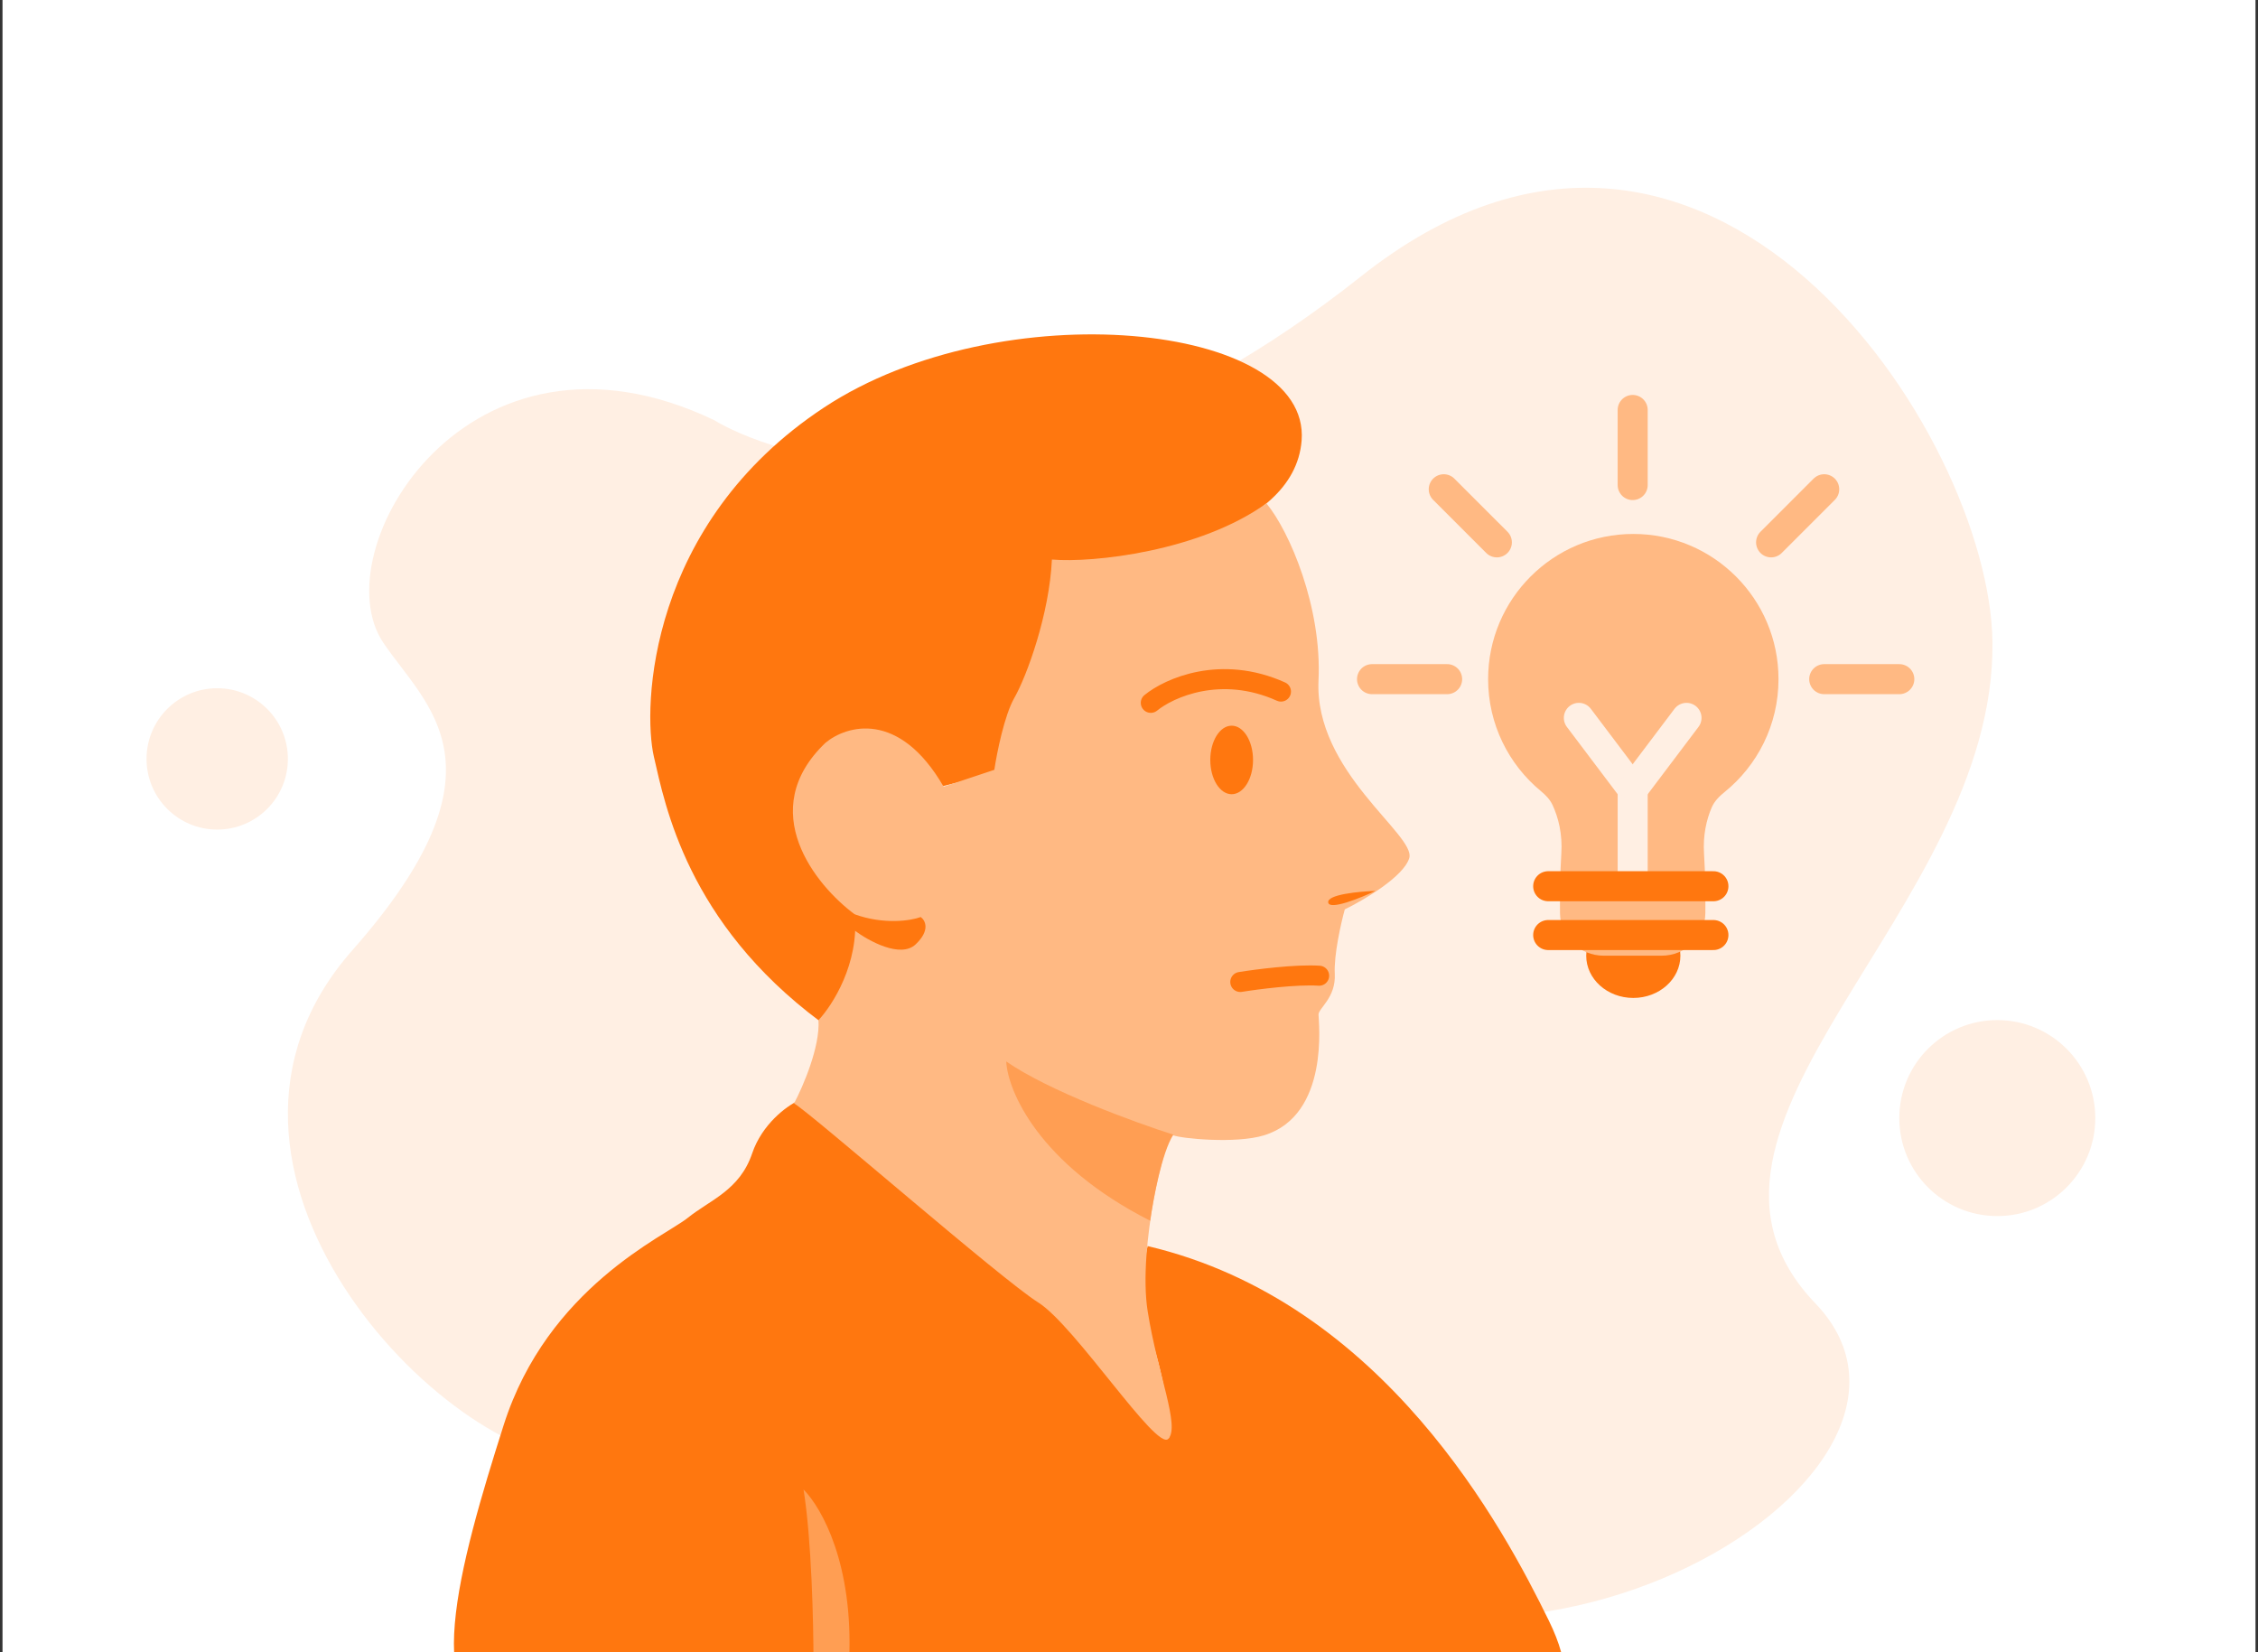 <svg width="451" height="330" viewBox="0 0 451 330" fill="none" xmlns="http://www.w3.org/2000/svg">
<rect x="0" y="0" width="451" height="330" fill="#333333" stroke="none"/>
<g clip-path="url(#clip0_191_3434)">
<rect width="450" height="330" transform="translate(0.5)" fill="white"/>
<circle cx="398.928" cy="223.312" r="19.572" fill="#FFEFE3"/>
<circle cx="43.384" cy="151.575" r="14.116" fill="#FFEFE3"/>
<path d="M142.679 83.931C142.679 83.931 193.936 116.978 271.86 55.186C341.064 0.309 397.569 86.892 397.965 128.355C398.478 182.067 328.761 225.042 362.594 260.321C396.427 295.599 295.498 353.855 241.103 303.439C173.437 240.722 155.105 291.679 116.536 291.679C88.854 291.679 32.021 233.241 70.4 189.765C102.695 153.181 85.082 141.039 76.551 128.355C64.248 110.063 93.468 60.413 142.679 83.931Z" fill="#FFEFE3"/>
<path d="M150.227 230.379C152.227 224.479 157.144 220.921 159.352 219.879C162.103 219.879 168.352 229.129 183.852 240.379C197.682 250.416 224.852 273.129 233.477 287.254C233.644 285.087 233.277 278.404 230.477 269.004C227.677 259.604 228.477 251.671 229.227 248.879C276.477 260.004 300.455 305.514 309.352 323.677C318.248 341.839 307.539 346.595 284.248 346.339C234.956 345.798 117.299 340.789 101.999 342.089C82.874 343.714 91.852 312.129 100.602 284.629C109.352 257.129 132.852 246.879 137.352 243.254C141.852 239.629 147.727 237.754 150.227 230.379Z" fill="#FF770F"/>
<path d="M162.477 331.629H169.602C170.461 312.455 164.183 301.236 160.493 297.494C162.105 307.386 162.487 324.372 162.477 331.629Z" fill="#FF9E53"/>
<path d="M259.977 88.004C258.477 106.903 226.435 112.212 210.602 112.503C210.602 116.795 209.552 127.328 205.352 135.128C201.152 142.928 199.602 151.128 199.352 154.253L187.352 157.253C176.752 139.053 165.185 147.67 160.727 154.253C154.827 166.703 165.852 178.691 172.102 183.128C172.902 195.328 166.623 202.003 163.79 204.003C137.29 184.253 132.852 160.878 130.602 151.128C128.352 141.378 129.352 104.628 164.602 81.379C199.852 58.129 261.852 64.379 259.977 88.004Z" fill="#FF770F"/>
<ellipse cx="326.227" cy="190.879" rx="9.406" ry="8.438" fill="#FF770F"/>
<path d="M326.227 106.645C342.243 106.645 355.227 119.628 355.227 135.645C355.227 144.77 351.011 152.909 344.422 158.225C343.377 159.068 342.414 160.042 341.885 161.276C340.843 163.708 340.118 166.815 340.352 170.497C340.604 174.459 340.655 178.709 340.617 182.401C340.568 187.164 336.633 190.878 331.869 190.878H320.335C315.571 190.878 311.636 187.164 311.587 182.401C311.549 178.709 311.6 174.459 311.852 170.497C312.102 166.566 311.258 163.29 310.102 160.792C309.586 159.678 308.711 158.788 307.764 158.006C301.329 152.687 297.227 144.645 297.227 135.645C297.227 119.628 310.211 106.645 326.227 106.645Z" fill="#FFB983"/>
<path d="M326.102 155.879V175.504" stroke="#FFEFE3" stroke-width="6" stroke-linecap="round"/>
<path d="M309.227 177.004H342.227" stroke="#FF770F" stroke-width="6" stroke-linecap="round"/>
<path d="M309.227 186.754H342.227" stroke="#FF770F" stroke-width="6" stroke-linecap="round"/>
<path d="M315.352 143.379L325.727 157.129" stroke="#FFEFE3" stroke-width="6" stroke-linecap="round"/>
<path d="M336.852 143.379L326.477 157.129" stroke="#FFEFE3" stroke-width="6" stroke-linecap="round"/>
<path d="M326.102 81.879V96.879" stroke="#FFB983" stroke-width="6" stroke-linecap="round"/>
<path d="M379.357 135.646L364.357 135.646" stroke="#FFB983" stroke-width="6" stroke-linecap="round"/>
<path d="M289.043 135.646L274.043 135.646" stroke="#FFB983" stroke-width="6" stroke-linecap="round"/>
<path d="M298.975 108.325L288.368 97.719" stroke="#FFB983" stroke-width="6" stroke-linecap="round"/>
<path d="M353.75 108.325L364.357 97.719" stroke="#FFB983" stroke-width="6" stroke-linecap="round"/>
<path d="M263.352 135.879C264.052 121.279 257.571 106.118 252.946 100.535C239.602 110.129 218.269 112.462 210.102 111.754C209.602 122.629 205.102 135.004 202.602 139.379C200.602 142.879 199.102 150.421 198.602 153.754L188.477 157.129C179.577 141.729 169.019 144.879 164.852 148.379C150.752 161.879 162.894 176.837 170.727 182.629C171.627 192.429 166.269 200.796 163.477 203.754C163.827 209.054 160.373 217.046 158.602 220.379C162.352 222.629 199.977 255.504 207.352 260.129C214.727 264.754 230.977 289.879 233.352 287.379C235.727 284.879 231.227 274.504 229.227 261.879C227.227 249.254 232.852 226.129 234.352 226.754C235.852 227.379 246.79 228.504 252.477 226.754C265.657 222.699 263.352 203.879 263.352 202.629C263.352 201.379 266.852 199.254 266.602 194.504C266.402 190.704 267.852 184.337 268.602 181.629C272.436 179.754 280.377 175.079 281.477 171.379C282.852 166.754 262.477 154.129 263.352 135.879Z" fill="#FFB983"/>
<path d="M170.665 185.824V182.597C176.558 184.73 181.942 183.891 183.897 183.157C184.807 183.802 185.875 185.797 182.874 188.624C179.873 191.451 173.484 187.935 170.665 185.824Z" fill="#FF770F"/>
<path d="M247.727 196.128C251.075 195.586 258.912 194.578 263.477 194.878" stroke="#FF770F" stroke-width="4" stroke-linecap="round"/>
<path d="M229.852 140.378C233.519 137.378 243.852 132.728 255.852 138.128" stroke="#FF770F" stroke-width="4" stroke-linecap="round"/>
<ellipse cx="246.005" cy="151.784" rx="4.269" ry="6.844" fill="#FF770F"/>
<path d="M200.977 212.003C209.477 217.903 226.769 224.211 234.352 226.628C232.052 230.228 230.31 239.649 229.727 243.815C207.427 232.515 201.269 217.836 200.977 212.003Z" fill="#FF9E53"/>
<path d="M274.727 177.94C271.477 178.045 265.04 178.653 265.29 180.253C265.54 181.853 271.686 179.378 274.727 177.94Z" fill="#FF770F"/>
</g>
<defs>
<clipPath id="clip0_191_3434">
<rect width="450" height="330" fill="white" transform="translate(0.5)"/>
</clipPath>
</defs>
</svg>
